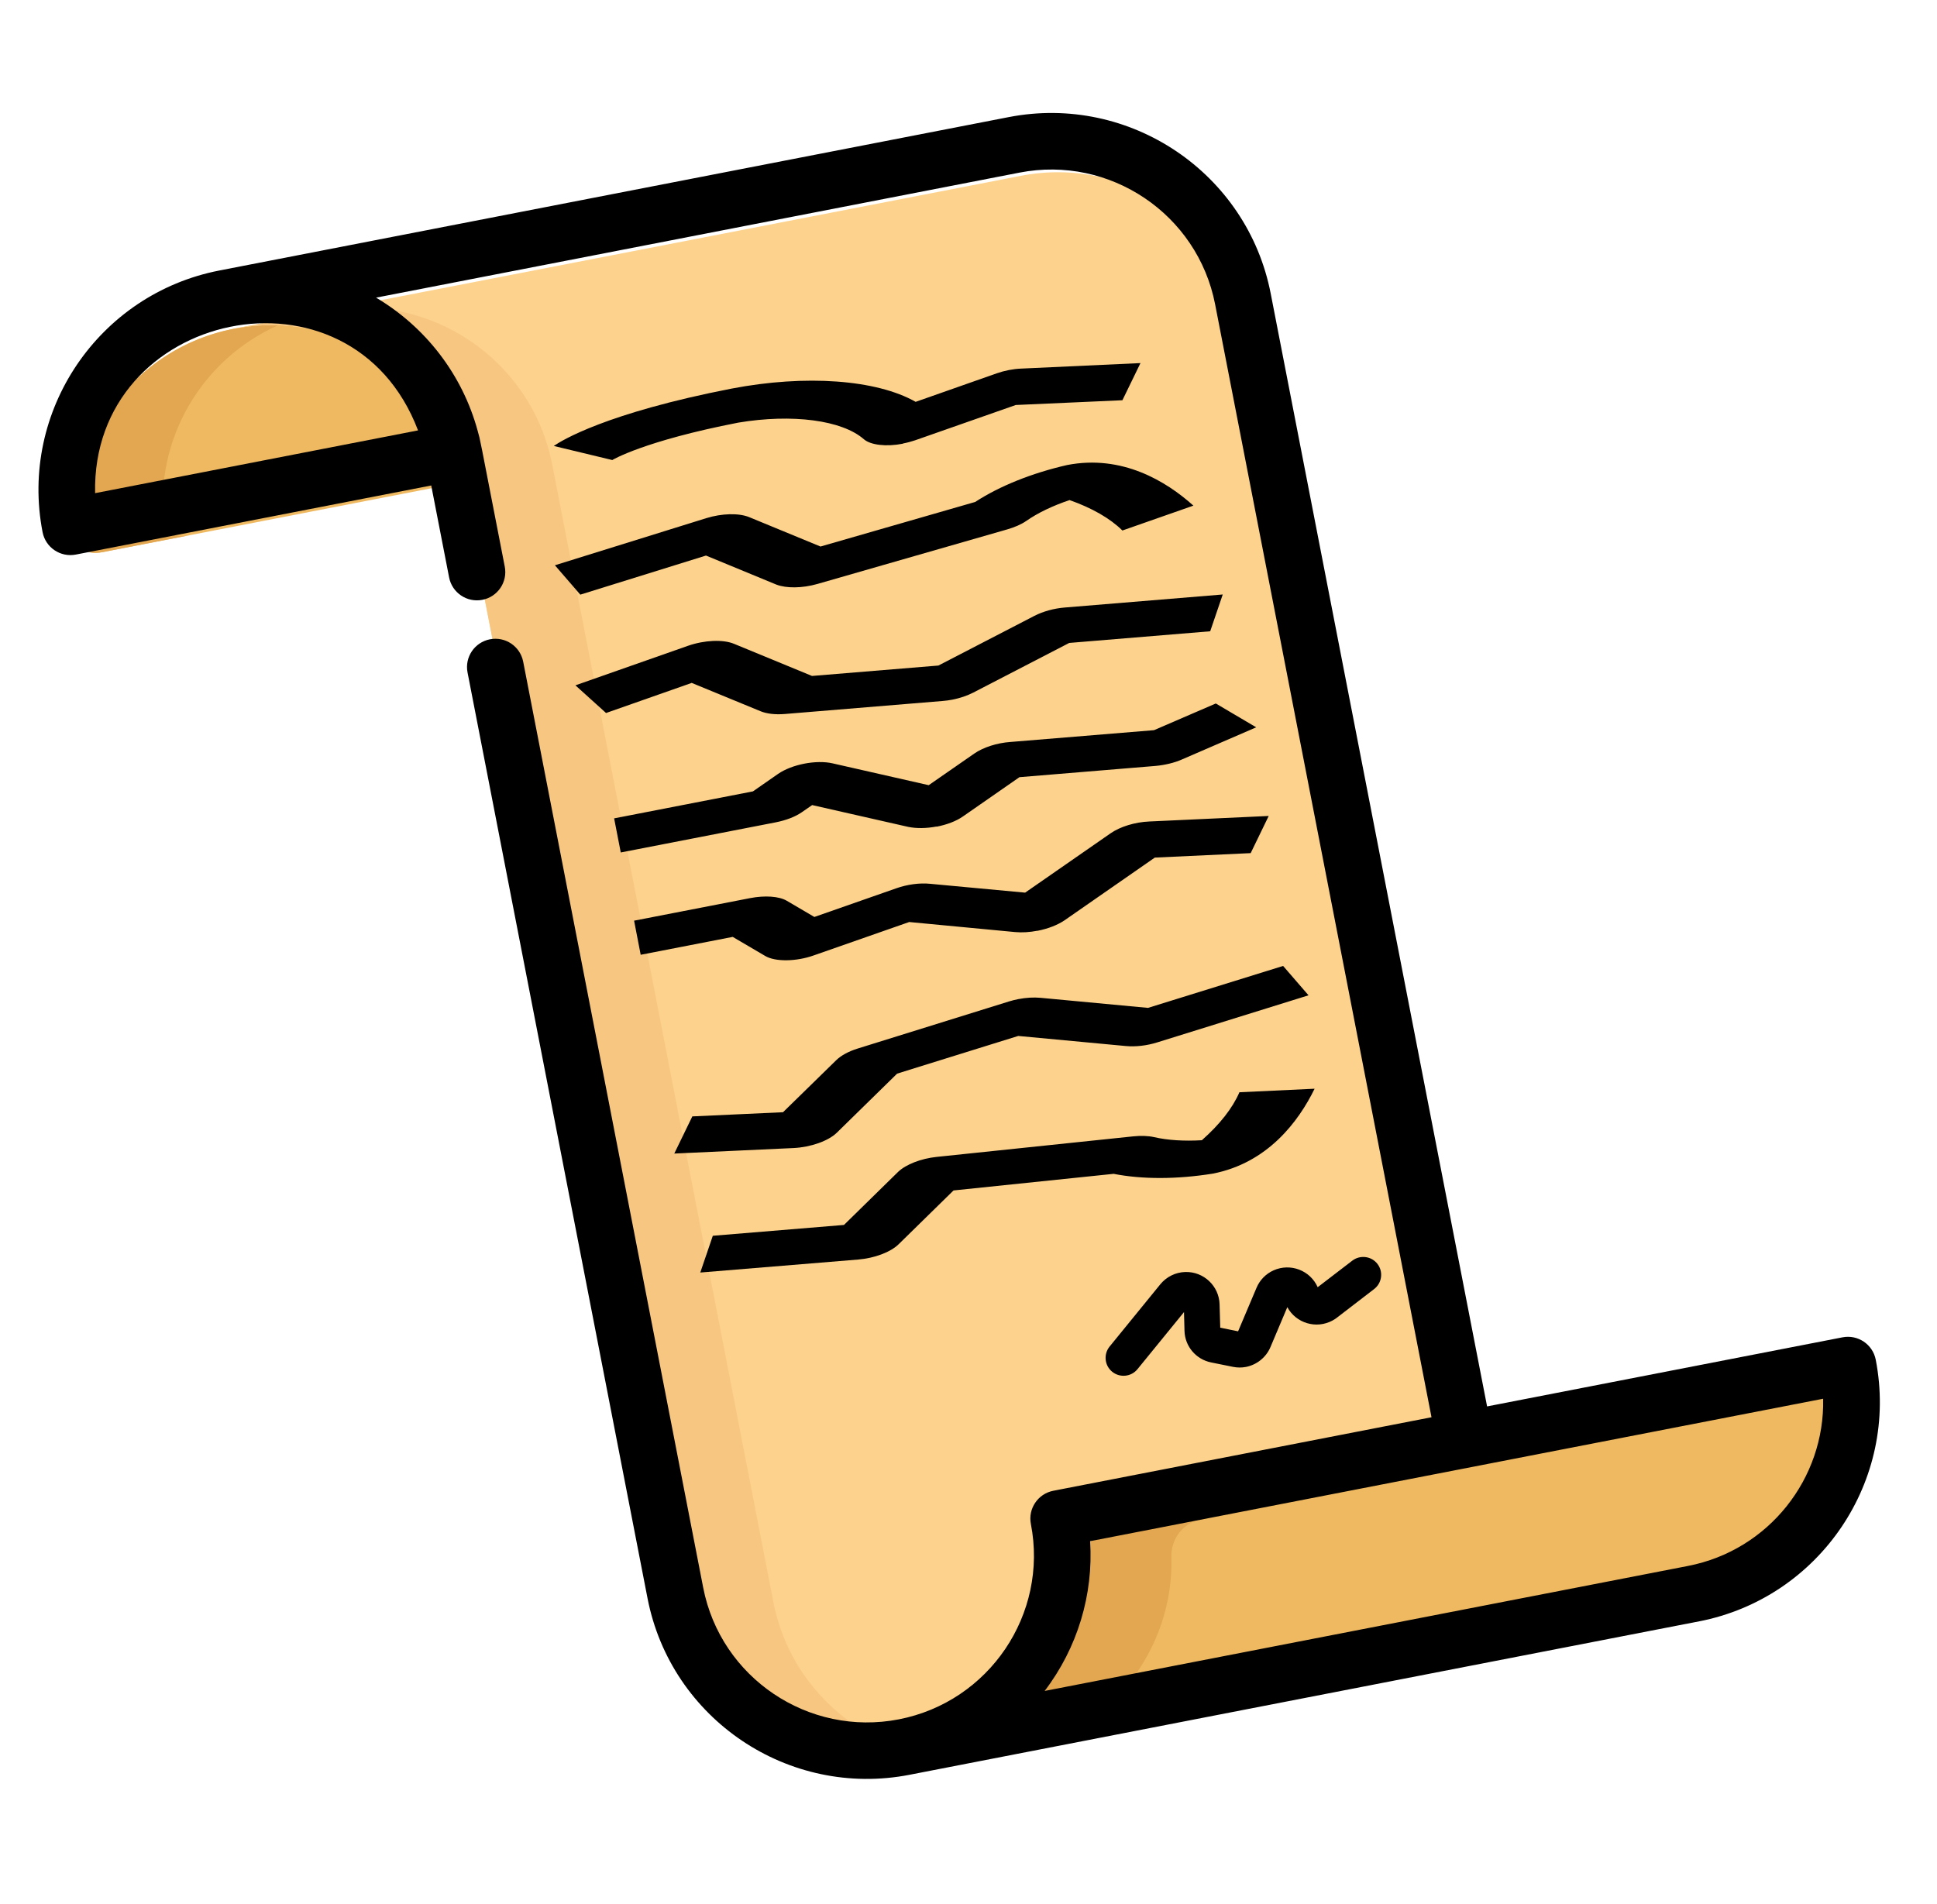 <svg width="59" height="58" viewBox="0 0 59 58" fill="none" xmlns="http://www.w3.org/2000/svg">
<g clip-path="url(#clip0_557_816)">
<path d="M3.133 16.82L14.299 14.65C13.675 11.443 10.339 9.391 7.127 10.015C4.087 10.606 2.047 13.418 2.363 16.436C2.398 16.613 2.543 16.935 3.133 16.82Z" fill="#EFB961"/>
<path d="M4.987 15.926C4.717 13.355 6.161 10.935 8.473 9.909C4.778 9.799 1.997 12.942 2.363 16.436C2.397 16.613 2.543 16.935 3.135 16.82L5.76 16.31C5.169 16.425 5.025 16.103 4.989 15.926L4.987 15.926Z" fill="#E2A750"/>
<path d="M31.087 5.358L7.127 10.015C10.339 9.391 13.45 11.486 14.074 14.694L20.806 49.33C21.43 52.538 24.541 54.633 27.753 54.008L45.895 50.482L38.033 10.037C37.41 6.829 34.299 4.734 31.087 5.358Z" fill="#FCD28D"/>
<path d="M23.555 48.796L16.822 14.16C16.198 10.952 13.088 8.857 9.876 9.481L7.125 10.016C10.338 9.391 13.448 11.486 14.072 14.694L20.804 49.33C21.428 52.538 24.539 54.633 27.751 54.008L30.499 53.474C27.287 54.099 24.176 52.004 23.553 48.796L23.555 48.796Z" fill="#F7C781"/>
<path d="M55.328 42.62L33.612 46.841C32.487 47.059 32.547 48.023 32.547 48.023C32.633 50.872 30.646 53.446 27.753 54.008L51.712 49.351C54.607 48.788 56.595 46.211 56.505 43.361C56.41 42.733 55.895 42.509 55.326 42.62L55.328 42.62Z" fill="#EFB961"/>
<path d="M35.68 47.414C35.68 47.414 35.62 46.45 36.746 46.232L33.612 46.841C32.487 47.059 32.547 48.023 32.547 48.023C32.633 50.872 30.646 53.446 27.753 54.008L30.886 53.399C33.78 52.837 35.767 50.263 35.68 47.414Z" fill="#E2A750"/>
<path d="M41.497 32.343L43.603 43.179L32.083 45.419C31.616 45.51 31.309 45.962 31.4 46.43C31.934 49.178 30.13 51.848 27.378 52.383C24.627 52.918 21.953 51.118 21.419 48.37L15.936 20.159C15.845 19.692 15.393 19.386 14.924 19.477C14.455 19.569 14.15 20.02 14.241 20.488L19.724 48.697C20.44 52.378 24.02 54.788 27.705 54.072L51.748 49.399C55.434 48.682 57.849 45.105 57.134 41.426C57.043 40.959 56.591 40.653 56.122 40.744L45.296 42.849L42.861 30.322M42.861 30.322L38.705 8.943C37.99 5.264 34.409 2.852 30.724 3.568L6.683 8.241C2.999 8.957 0.582 12.533 1.297 16.214C1.388 16.681 1.84 16.987 2.309 16.896L13.135 14.791L13.68 17.594C13.771 18.06 14.223 18.366 14.692 18.275C15.161 18.184 15.466 17.733 15.375 17.264C14.542 12.979 14.645 13.484 14.555 13.146C14.087 11.405 12.955 9.959 11.455 9.068L31.053 5.259C33.805 4.724 36.478 6.524 37.012 9.272L41.497 32.343M12.733 13.113L2.897 15.025C2.776 9.451 10.691 7.725 12.733 13.113ZM51.417 47.709L31.819 51.518C32.819 50.207 33.309 48.58 33.204 46.955L55.532 42.615C55.586 45.04 53.881 47.23 51.417 47.709Z" fill="black"/>
<path d="M41.188 38.41L40.136 39.217C39.909 38.705 39.309 38.475 38.796 38.702C38.56 38.806 38.372 38.998 38.273 39.235L37.712 40.561L37.168 40.451L37.148 39.738C37.131 39.178 36.663 38.737 36.102 38.754C35.807 38.762 35.531 38.899 35.343 39.128L33.798 41.025C33.608 41.26 33.643 41.603 33.878 41.794C34.113 41.983 34.457 41.948 34.648 41.713L36.064 39.975L36.079 40.545C36.091 41.018 36.429 41.418 36.895 41.51L37.559 41.644C37.688 41.67 37.821 41.671 37.951 41.646C38.283 41.581 38.563 41.355 38.696 41.045L39.211 39.825C39.478 40.317 40.095 40.499 40.588 40.232C40.635 40.207 40.68 40.177 40.723 40.144L41.856 39.273C42.095 39.089 42.14 38.746 41.957 38.508C41.775 38.27 41.43 38.225 41.191 38.408L41.188 38.41Z" fill="black"/>
<path d="M27.501 13.518C26.995 13.617 26.518 13.559 26.314 13.383C25.651 12.8 24.133 12.601 22.488 12.876C19.613 13.435 18.661 14.009 18.65 14.016L16.868 13.587C17.105 13.422 18.459 12.584 22.286 11.839C24.538 11.407 26.695 11.564 27.89 12.243L30.361 11.374C30.601 11.29 30.86 11.24 31.103 11.23L34.738 11.062L34.188 12.194L30.94 12.339L27.872 13.415C27.757 13.453 27.63 13.488 27.5 13.513L27.501 13.518ZM34.189 16.164C33.81 15.79 33.261 15.477 32.579 15.236C32.074 15.405 31.615 15.623 31.26 15.871C31.109 15.976 30.906 16.063 30.687 16.127L24.899 17.791C24.436 17.924 23.947 17.928 23.643 17.809L21.504 16.926L17.676 18.117L16.902 17.222L21.512 15.787C21.985 15.64 22.507 15.625 22.826 15.758L24.992 16.651L29.704 15.293C30.442 14.811 31.428 14.414 32.504 14.168C34.176 13.843 35.52 14.659 36.35 15.405L34.175 16.167L34.187 16.164L34.189 16.164ZM29.005 21.317C28.911 21.335 28.814 21.348 28.719 21.356L23.907 21.753C23.618 21.777 23.355 21.747 23.169 21.67L21.069 20.806L18.46 21.723L17.527 20.88L20.96 19.674C21.452 19.502 22.023 19.477 22.353 19.613L24.733 20.594L28.583 20.277L31.504 18.765C31.771 18.627 32.107 18.535 32.433 18.509L37.244 18.112L36.862 19.233L32.568 19.588L29.647 21.1C29.459 21.197 29.24 21.271 29.005 21.317ZM28.533 25.18C28.214 25.242 27.91 25.242 27.667 25.193L24.738 24.528L24.426 24.744C24.222 24.886 23.937 24.994 23.618 25.056L18.908 25.972L18.706 24.933L22.934 24.111L23.699 23.579C24.119 23.288 24.862 23.143 25.36 23.257L28.288 23.922L29.677 22.958C29.947 22.771 30.36 22.636 30.77 22.606L35.15 22.246L37.033 21.433L38.263 22.159L36.007 23.136C35.771 23.242 35.478 23.309 35.202 23.335L31.052 23.678L29.33 24.875C29.126 25.018 28.841 25.126 28.522 25.188L28.533 25.18ZM31.596 28.357C31.36 28.403 31.131 28.416 30.919 28.397L27.694 28.091L24.787 29.108C24.249 29.3 23.614 29.305 23.311 29.127L22.318 28.544L19.515 29.089L19.314 28.05L22.848 27.363C23.296 27.276 23.728 27.305 23.964 27.443L24.805 27.937L27.299 27.064C27.631 26.946 28.011 26.893 28.336 26.927L31.225 27.196L33.831 25.386C34.123 25.184 34.572 25.047 35.009 25.028L38.644 24.86L38.095 25.992L35.175 26.128L32.418 28.044C32.213 28.181 31.928 28.294 31.61 28.357L31.598 28.359L31.596 28.357Z" fill="black"/>
<path d="M37.753 33.276C37.542 33.764 37.15 34.26 36.608 34.739C36.077 34.771 35.57 34.741 35.148 34.644C34.968 34.603 34.748 34.598 34.52 34.621L28.531 35.247C28.052 35.297 27.597 35.476 27.359 35.7L25.707 37.32L21.712 37.65L21.33 38.77L26.141 38.374C26.634 38.333 27.124 38.151 27.371 37.909L29.044 36.269L33.921 35.763C34.786 35.934 35.849 35.932 36.939 35.757C38.611 35.432 39.552 34.172 40.042 33.17L37.74 33.278L37.752 33.276L37.753 33.276ZM31.017 30.44C30.923 30.458 30.828 30.482 30.736 30.51L26.127 31.945C25.85 32.031 25.618 32.157 25.474 32.298L23.85 33.886L21.088 34.013L20.538 35.145L24.174 34.977C24.694 34.952 25.232 34.761 25.488 34.511L27.326 32.71L31.015 31.562L34.29 31.869C34.589 31.898 34.935 31.857 35.247 31.759L39.857 30.324L39.083 29.429L34.968 30.707L31.694 30.4C31.483 30.381 31.252 30.394 31.017 30.44Z" fill="black"/>
</g>
<defs>
<clipPath id="clip0_557_816">
<rect width="50" height="49" fill="white" transform="translate(0 9.54) rotate(-11)"/>
</clipPath>
</defs>
</svg>